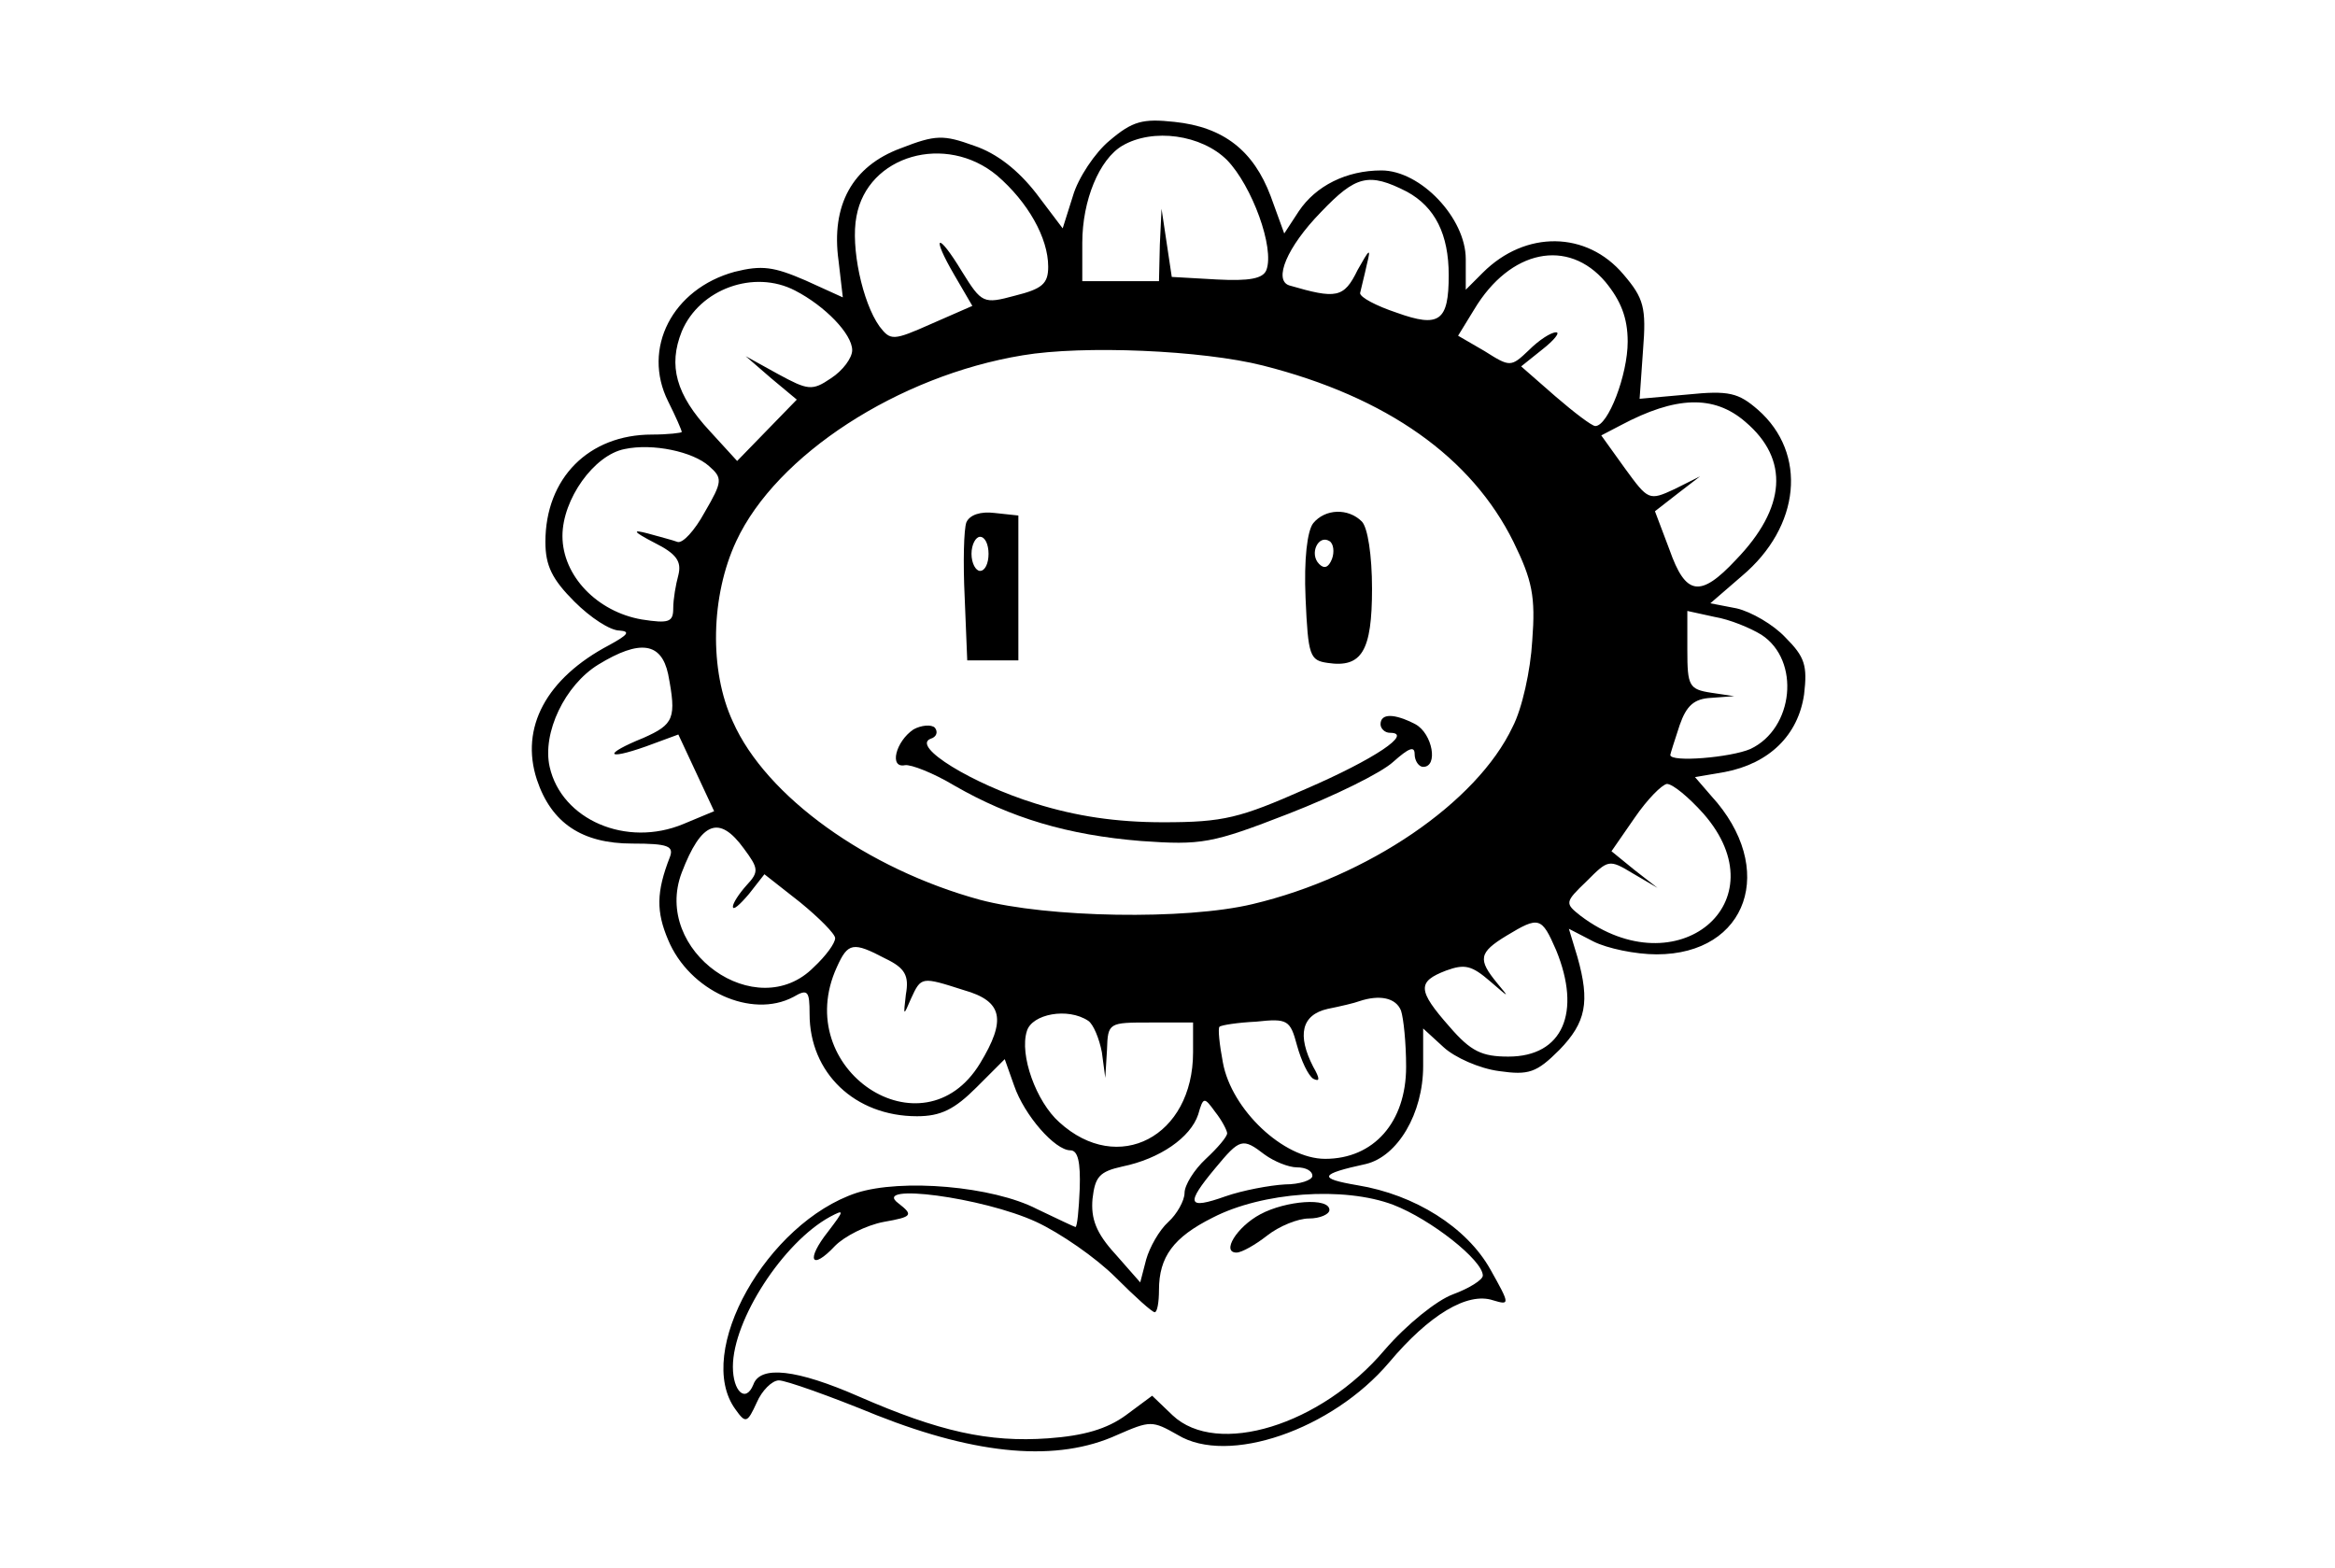 <?xml version="1.0" standalone="no"?>
<!DOCTYPE svg PUBLIC "-//W3C//DTD SVG 20010904//EN"
 "http://www.w3.org/TR/2001/REC-SVG-20010904/DTD/svg10.dtd">
<svg version="1.0" xmlns="http://www.w3.org/2000/svg"
 width="274pt" height="184pt" viewBox="0 0 274 184"
 preserveAspectRatio="xMidYMid meet">

<g transform="translate(0,184) scale(0.1,-0.1)"
fill="#000000" stroke="none">
<path d="M1302 1675 c-17 -14 -37 -44 -43 -65 l-12 -38 -31 41 c-21 27 -46 47
-73 56 -36 13 -45 13 -86 -3 -57 -21 -82 -67 -73 -132 l5 -43 -44 20 c-37 16
-51 18 -83 10 -73 -20 -109 -90 -78 -152 9 -18 16 -34 16 -36 0 -1 -16 -3 -35
-3 -74 0 -125 -51 -125 -126 0 -28 8 -44 34 -70 19 -19 42 -34 53 -34 13 -1
10 -5 -12 -17 -74 -39 -105 -97 -85 -158 17 -51 53 -75 112 -75 42 0 49 -3 44
-16 -16 -41 -16 -64 -2 -97 25 -60 98 -93 147 -67 17 10 19 7 19 -20 0 -69 53
-120 126 -120 28 0 44 8 70 34 l33 33 11 -31 c12 -35 48 -76 66 -76 9 0 12
-14 11 -45 -1 -25 -3 -45 -5 -45 -1 0 -22 10 -45 21 -52 27 -159 36 -212 19
-105 -35 -191 -187 -142 -254 12 -17 14 -16 25 8 6 14 18 26 26 26 8 0 59 -18
115 -41 119 -47 212 -55 282 -23 39 17 41 17 71 0 59 -36 181 6 248 85 47 56
92 83 122 73 20 -6 20 -5 -3 36 -28 50 -89 88 -156 99 -47 8 -45 13 10 25 37
9 67 59 67 115 l0 44 24 -22 c13 -12 42 -25 65 -28 35 -5 44 -2 71 25 31 32
36 56 21 109 l-10 33 29 -15 c16 -8 49 -15 74 -15 107 0 142 101 64 186 l-19
22 35 6 c52 10 86 43 93 91 4 34 1 44 -22 67 -14 15 -40 30 -57 34 l-31 6 37
32 c69 58 77 144 19 195 -23 20 -34 23 -83 18 l-56 -5 4 57 c4 50 1 61 -23 89
-43 51 -115 52 -165 2 l-20 -20 0 36 c0 48 -53 104 -99 104 -41 0 -77 -18 -97
-48 l-17 -26 -16 44 c-20 53 -55 81 -113 87 -37 4 -49 1 -76 -22z m138 -23
c29 -30 56 -103 46 -129 -4 -10 -20 -13 -58 -11 l-53 3 -6 40 -6 40 -2 -42 -1
-43 -45 0 -45 0 0 45 c0 50 20 98 47 114 36 21 93 13 123 -17z m-270 -18 c36
-31 60 -73 60 -107 0 -20 -7 -26 -39 -34 -37 -10 -39 -9 -62 28 -29 48 -37 44
-9 -4 l21 -36 -48 -21 c-45 -20 -48 -20 -61 -3 -20 28 -34 93 -27 129 13 72
105 98 165 48z m481 -19 c33 -18 49 -50 49 -98 0 -54 -11 -62 -61 -44 -24 8
-43 18 -43 23 1 5 5 20 8 34 5 20 3 18 -11 -7 -16 -33 -25 -34 -80 -18 -19 6
-3 45 37 86 41 43 56 47 101 24z m233 -106 c18 -22 26 -42 26 -70 0 -39 -23
-99 -38 -99 -4 0 -25 16 -47 35 l-40 35 25 20 c14 11 21 20 16 20 -6 0 -20 -9
-32 -21 -21 -20 -22 -20 -52 -1 l-31 18 19 31 c42 70 110 84 154 32z m-951
-10 c35 -18 67 -51 67 -70 0 -9 -11 -24 -25 -33 -22 -15 -27 -14 -62 5 l-38
21 30 -26 30 -25 -35 -36 -35 -36 -32 35 c-40 43 -49 77 -33 117 21 50 85 73
133 48z m549 -88 c146 -37 245 -108 294 -207 22 -45 26 -64 22 -116 -2 -35
-12 -80 -23 -101 -42 -89 -170 -176 -305 -208 -79 -19 -241 -16 -320 5 -132
36 -251 121 -290 209 -28 60 -26 148 4 212 47 101 190 194 336 218 71 12 211
6 282 -12z m566 -66 c52 -44 48 -101 -11 -162 -42 -45 -59 -42 -78 12 l-17 45
27 21 26 20 -30 -15 c-30 -14 -31 -13 -58 24 l-28 39 23 12 c64 34 109 36 146
4z m-1216 -52 c16 -14 16 -18 -5 -54 -12 -22 -26 -37 -32 -35 -5 2 -21 6 -35
10 -19 5 -17 2 8 -11 26 -13 32 -22 28 -38 -3 -11 -6 -28 -6 -39 0 -16 -5 -18
-37 -13 -52 9 -93 51 -93 98 0 43 37 95 73 102 33 7 80 -3 99 -20z m1235 -198
c46 -30 38 -110 -13 -134 -23 -10 -94 -16 -94 -7 0 1 5 17 11 35 8 23 17 31
37 32 l27 2 -27 4 c-26 4 -28 8 -28 50 l0 46 32 -7 c18 -3 42 -13 55 -21z
m-1283 -46 c10 -52 7 -59 -29 -75 -47 -19 -45 -27 3 -10 l38 14 21 -45 21 -45
-36 -15 c-67 -28 -143 5 -157 67 -9 40 18 96 57 120 49 30 74 26 82 -11z
m1215 -164 c91 -104 -31 -205 -144 -120 -19 15 -19 16 7 41 25 25 26 26 54 9
l29 -17 -27 21 -27 22 27 39 c15 22 32 39 38 40 7 0 26 -16 43 -35z m-1126
-41 c17 -23 18 -27 3 -43 -9 -10 -16 -21 -16 -25 0 -5 8 2 19 15 l18 23 42
-33 c22 -18 41 -37 41 -42 0 -6 -11 -21 -25 -34 -67 -68 -190 19 -155 111 23
60 44 68 73 28z m953 -119 c30 -73 8 -125 -56 -125 -31 0 -44 6 -69 35 -38 43
-38 53 -4 66 22 8 30 6 52 -13 22 -19 23 -20 8 -2 -23 28 -22 36 11 56 38 23
41 22 58 -17z m-787 -10 c23 -11 28 -20 24 -42 -3 -26 -3 -26 6 -5 12 26 12
26 62 10 46 -13 50 -35 19 -86 -67 -110 -223 -7 -168 113 13 29 19 30 57 10z
m605 -61 c3 -9 6 -38 6 -66 0 -65 -38 -108 -95 -108 -49 0 -110 58 -120 113
-4 21 -6 40 -4 42 2 2 22 5 43 6 37 4 40 2 48 -28 5 -18 13 -35 19 -39 8 -4 8
0 0 14 -19 37 -14 61 17 68 15 3 32 7 37 9 24 8 43 4 49 -11z m-367 -12 c6 -4
13 -21 16 -37 l4 -30 2 33 c1 32 2 32 51 32 l50 0 0 -35 c0 -99 -88 -145 -157
-82 -27 24 -47 79 -38 107 6 20 48 28 72 12z m163 -132 c0 -4 -11 -17 -25 -30
-14 -13 -25 -31 -25 -40 0 -9 -9 -25 -19 -34 -11 -10 -22 -30 -26 -44 l-7 -27
-29 33 c-23 25 -29 42 -27 65 3 26 8 32 35 38 44 9 80 34 89 61 6 21 7 21 20
3 8 -10 14 -22 14 -25z m44 -25 c11 -8 28 -15 38 -15 10 0 18 -4 18 -10 0 -5
-15 -10 -32 -10 -18 -1 -50 -7 -70 -14 -45 -16 -47 -9 -12 33 29 35 32 36 58
16z m-268 -79 c28 -13 70 -42 93 -65 23 -23 43 -41 46 -41 3 0 5 12 5 26 0 39
17 62 63 85 58 30 154 37 212 15 44 -17 105 -65 105 -83 0 -5 -16 -15 -35 -22
-19 -7 -54 -35 -80 -65 -75 -89 -197 -126 -249 -77 l-24 23 -31 -23 c-22 -16
-49 -24 -91 -27 -70 -5 -128 8 -222 49 -73 32 -116 37 -124 14 -9 -22 -24 -8
-24 21 0 55 59 146 114 176 17 9 17 8 -2 -17 -27 -34 -20 -47 8 -17 11 11 36
24 57 28 34 6 35 8 17 22 -32 24 99 7 162 -22z"/>
<path d="M1134 1227 c-3 -8 -4 -47 -2 -88 l3 -74 30 0 30 0 0 85 0 85 -28 3
c-16 2 -29 -2 -33 -11z m26 -37 c0 -11 -4 -20 -10 -20 -5 0 -10 9 -10 20 0 11
5 20 10 20 6 0 10 -9 10 -20z"/>
<path d="M1541 1226 c-7 -9 -11 -42 -9 -88 3 -68 5 -73 26 -76 40 -6 52 14 52
87 0 39 -5 72 -12 79 -16 16 -43 15 -57 -2z m22 -42 c-4 -10 -9 -12 -15 -6
-12 12 -1 35 12 27 5 -3 6 -13 3 -21z"/>
<path d="M1620 990 c0 -5 5 -10 11 -10 28 0 -18 -31 -99 -66 -77 -34 -96 -39
-167 -39 -55 0 -102 7 -150 22 -74 23 -146 67 -123 76 7 2 9 8 5 13 -4 4 -16
3 -25 -2 -21 -14 -29 -46 -10 -42 7 1 33 -9 58 -24 66 -38 133 -58 219 -65 71
-5 83 -3 173 32 54 21 109 48 123 61 18 16 25 19 25 9 0 -8 5 -15 10 -15 18 0
11 39 -9 50 -25 13 -41 13 -41 0z"/>
<path d="M1479 415 c-28 -15 -46 -45 -28 -45 6 0 22 9 36 20 14 11 36 20 49
20 13 0 24 5 24 10 0 15 -51 11 -81 -5z"/>
</g>
</svg>
